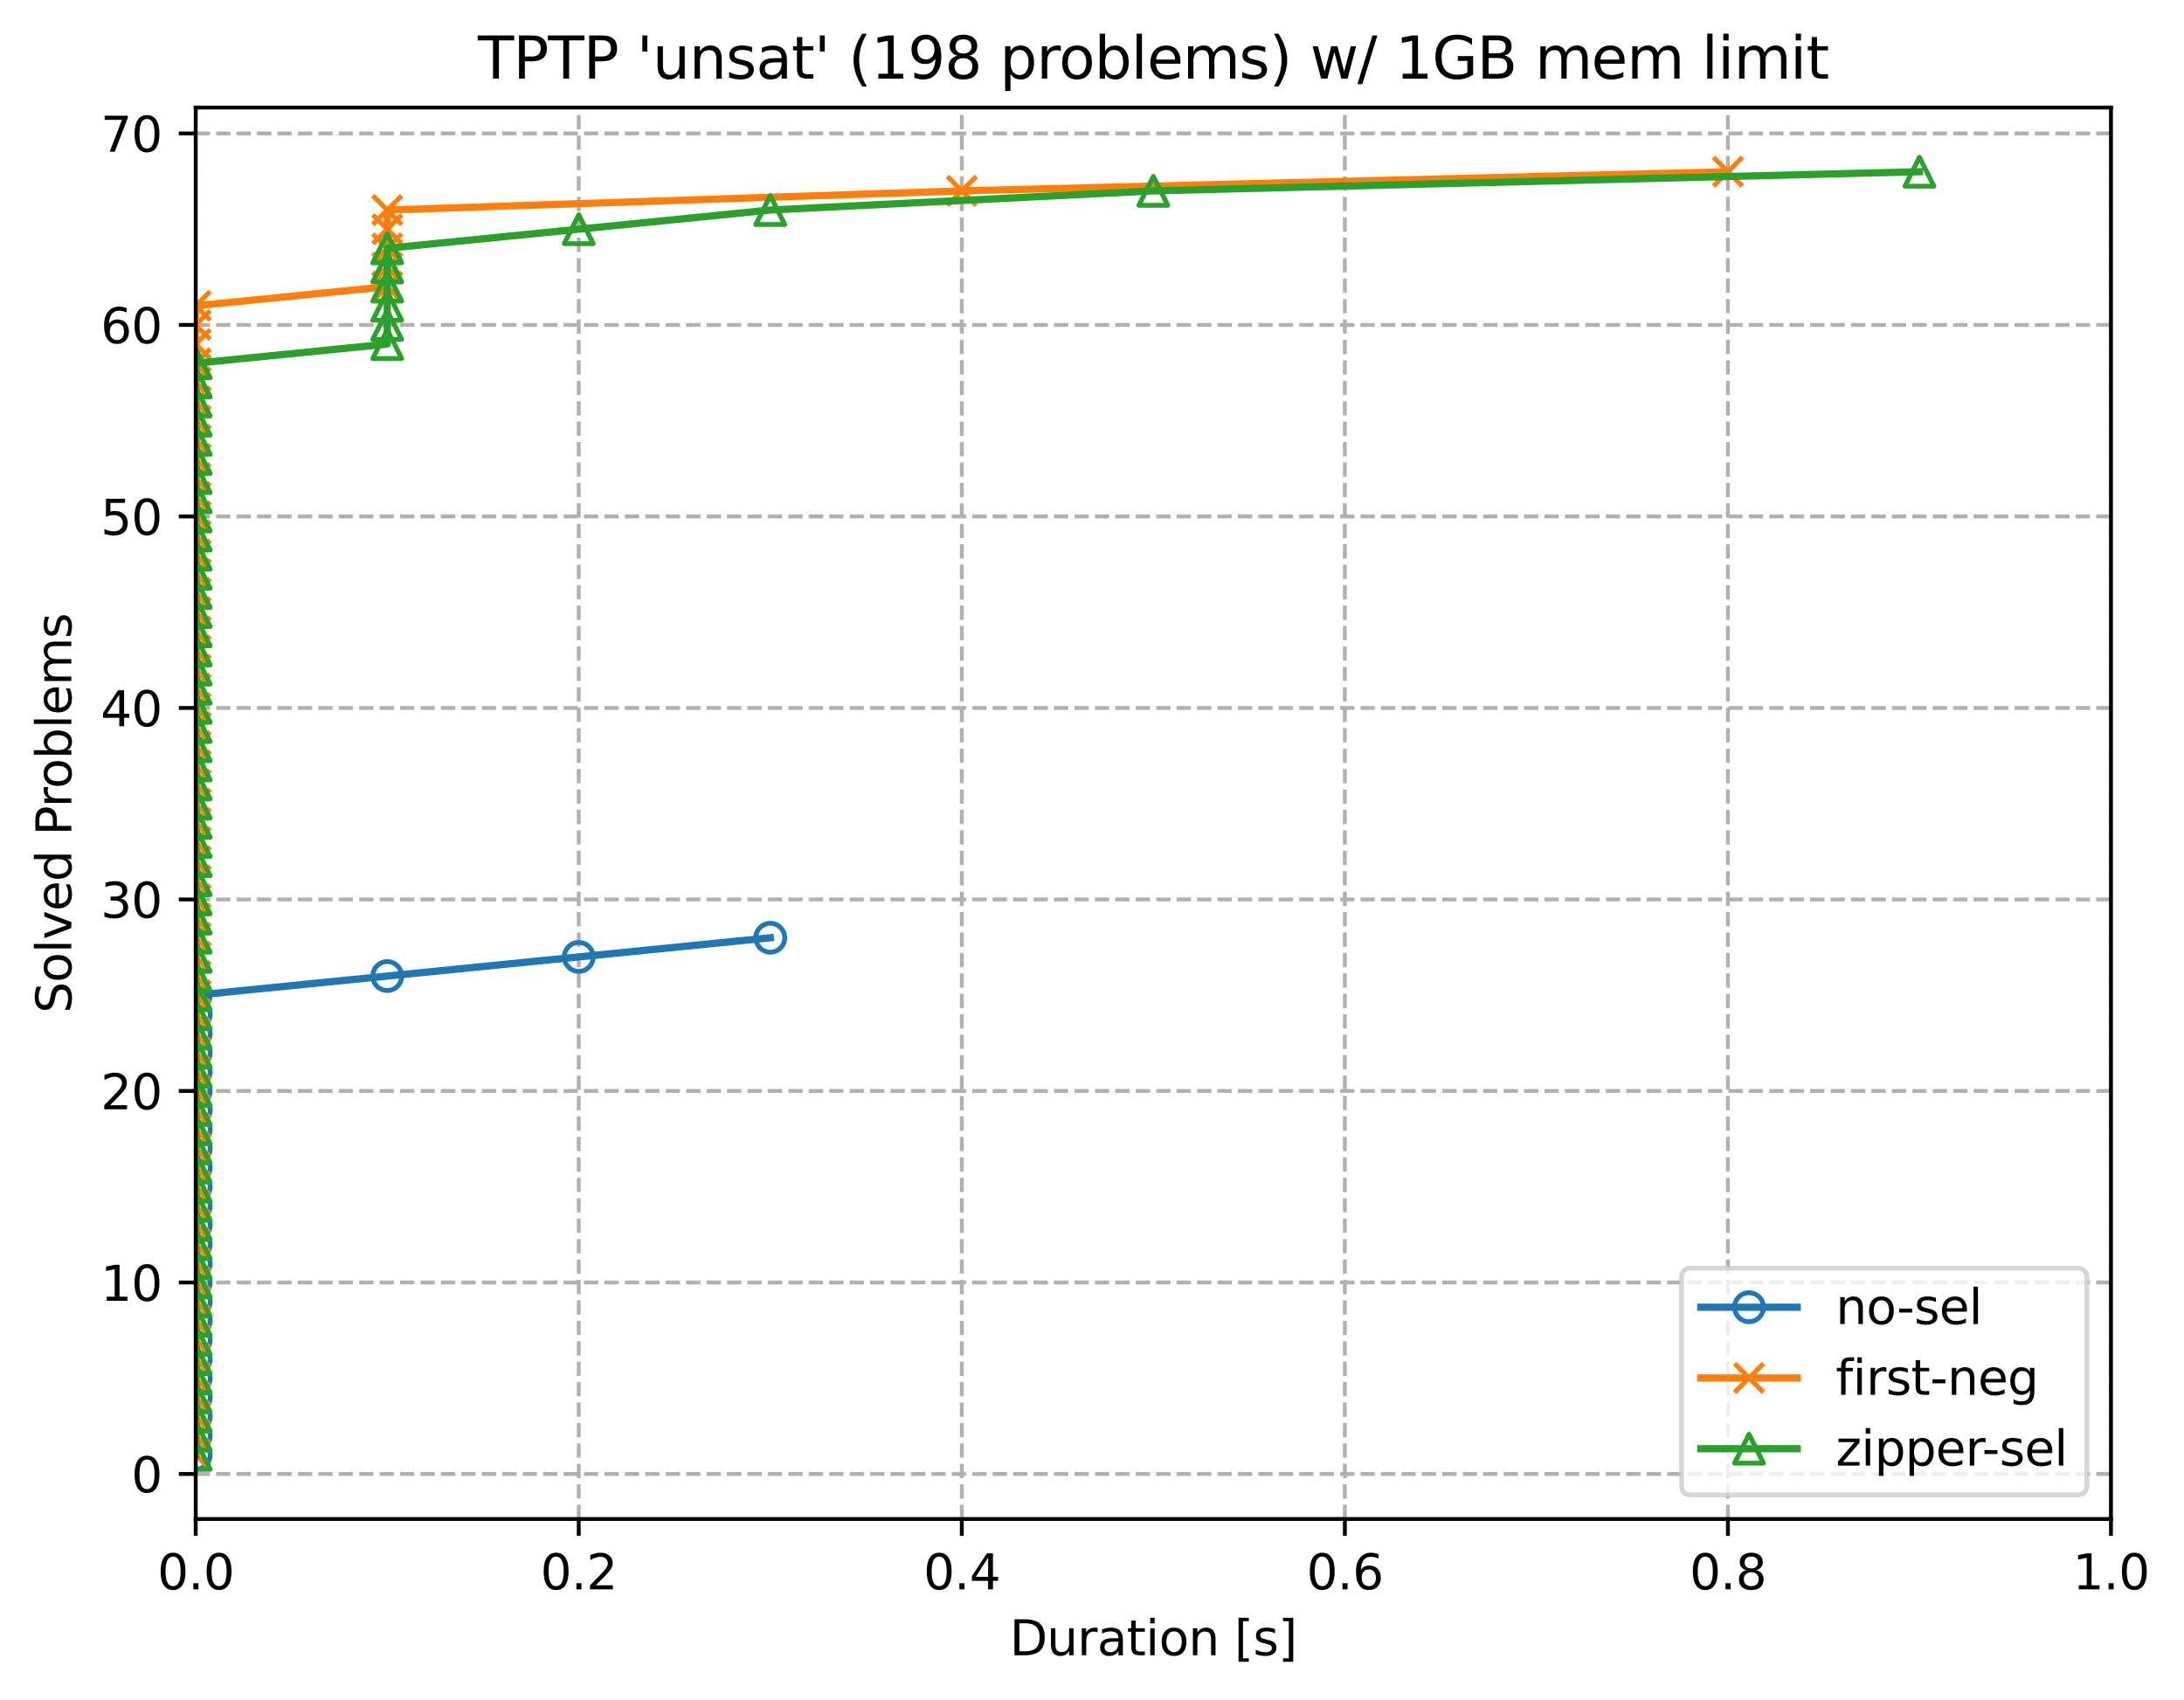 <?xml version="1.0" encoding="utf-8" standalone="no"?>
<!DOCTYPE svg PUBLIC "-//W3C//DTD SVG 1.1//EN"
  "http://www.w3.org/Graphics/SVG/1.1/DTD/svg11.dtd">
<svg xmlns:xlink="http://www.w3.org/1999/xlink" width="453.13pt" height="352.714pt" viewBox="0 0 453.13 352.714" xmlns="http://www.w3.org/2000/svg" version="1.1">
 <defs>
  <style type="text/css">*{stroke-linejoin: round; stroke-linecap: butt}</style>
 </defs>
 <g id="figure_1">
  <g id="patch_1">
   <path d="M 0 352.714 
L 453.13 352.714 
L 453.13 0 
L 0 0 
z
" style="fill: #ffffff"/>
  </g>
  <g id="axes_1">
   <g id="patch_2">
    <path d="M 40.603 315.158 
L 437.978 315.158 
L 437.978 22.318 
L 40.603 22.318 
z
" style="fill: #ffffff"/>
   </g>
   <g id="matplotlib.axis_1">
    <g id="xtick_1">
     <g id="line2d_1">
      <path d="M 40.603 315.158 
L 40.603 22.318 
" clip-path="url(#pfa4fee82c7)" style="fill: none; stroke-dasharray: 2.96,1.28; stroke-dashoffset: 0; stroke: #b0b0b0; stroke-width: 0.8"/>
     </g>
     <g id="line2d_2">
      <defs>
       <path id="m0ca3ec2617" d="M 0 0 
L 0 3.5 
" style="stroke: #000000; stroke-width: 0.8"/>
      </defs>
      <g>
       <use xlink:href="#m0ca3ec2617" x="40.603" y="315.158" style="stroke: #000000; stroke-width: 0.8"/>
      </g>
     </g>
     <g id="text_1">
      <!-- 0.0 -->
      <g transform="translate(32.652 329.757) scale(0.1 -0.1)">
       <defs>
        <path id="DejaVuSans-30" d="M 2034 4250 
Q 1547 4250 1301 3770 
Q 1056 3291 1056 2328 
Q 1056 1369 1301 889 
Q 1547 409 2034 409 
Q 2525 409 2770 889 
Q 3016 1369 3016 2328 
Q 3016 3291 2770 3770 
Q 2525 4250 2034 4250 
z
M 2034 4750 
Q 2819 4750 3233 4129 
Q 3647 3509 3647 2328 
Q 3647 1150 3233 529 
Q 2819 -91 2034 -91 
Q 1250 -91 836 529 
Q 422 1150 422 2328 
Q 422 3509 836 4129 
Q 1250 4750 2034 4750 
z
" transform="scale(0.016)"/>
        <path id="DejaVuSans-2e" d="M 684 794 
L 1344 794 
L 1344 0 
L 684 0 
L 684 794 
z
" transform="scale(0.016)"/>
       </defs>
       <use xlink:href="#DejaVuSans-30"/>
       <use xlink:href="#DejaVuSans-2e" transform="translate(63.623 0)"/>
       <use xlink:href="#DejaVuSans-30" transform="translate(95.41 0)"/>
      </g>
     </g>
    </g>
    <g id="xtick_2">
     <g id="line2d_3">
      <path d="M 120.078 315.158 
L 120.078 22.318 
" clip-path="url(#pfa4fee82c7)" style="fill: none; stroke-dasharray: 2.96,1.28; stroke-dashoffset: 0; stroke: #b0b0b0; stroke-width: 0.8"/>
     </g>
     <g id="line2d_4">
      <g>
       <use xlink:href="#m0ca3ec2617" x="120.078" y="315.158" style="stroke: #000000; stroke-width: 0.8"/>
      </g>
     </g>
     <g id="text_2">
      <!-- 0.2 -->
      <g transform="translate(112.127 329.757) scale(0.1 -0.1)">
       <defs>
        <path id="DejaVuSans-32" d="M 1228 531 
L 3431 531 
L 3431 0 
L 469 0 
L 469 531 
Q 828 903 1448 1529 
Q 2069 2156 2228 2338 
Q 2531 2678 2651 2914 
Q 2772 3150 2772 3378 
Q 2772 3750 2511 3984 
Q 2250 4219 1831 4219 
Q 1534 4219 1204 4116 
Q 875 4013 500 3803 
L 500 4441 
Q 881 4594 1212 4672 
Q 1544 4750 1819 4750 
Q 2544 4750 2975 4387 
Q 3406 4025 3406 3419 
Q 3406 3131 3298 2873 
Q 3191 2616 2906 2266 
Q 2828 2175 2409 1742 
Q 1991 1309 1228 531 
z
" transform="scale(0.016)"/>
       </defs>
       <use xlink:href="#DejaVuSans-30"/>
       <use xlink:href="#DejaVuSans-2e" transform="translate(63.623 0)"/>
       <use xlink:href="#DejaVuSans-32" transform="translate(95.41 0)"/>
      </g>
     </g>
    </g>
    <g id="xtick_3">
     <g id="line2d_5">
      <path d="M 199.553 315.158 
L 199.553 22.318 
" clip-path="url(#pfa4fee82c7)" style="fill: none; stroke-dasharray: 2.96,1.28; stroke-dashoffset: 0; stroke: #b0b0b0; stroke-width: 0.8"/>
     </g>
     <g id="line2d_6">
      <g>
       <use xlink:href="#m0ca3ec2617" x="199.553" y="315.158" style="stroke: #000000; stroke-width: 0.8"/>
      </g>
     </g>
     <g id="text_3">
      <!-- 0.4 -->
      <g transform="translate(191.602 329.757) scale(0.1 -0.1)">
       <defs>
        <path id="DejaVuSans-34" d="M 2419 4116 
L 825 1625 
L 2419 1625 
L 2419 4116 
z
M 2253 4666 
L 3047 4666 
L 3047 1625 
L 3713 1625 
L 3713 1100 
L 3047 1100 
L 3047 0 
L 2419 0 
L 2419 1100 
L 313 1100 
L 313 1709 
L 2253 4666 
z
" transform="scale(0.016)"/>
       </defs>
       <use xlink:href="#DejaVuSans-30"/>
       <use xlink:href="#DejaVuSans-2e" transform="translate(63.623 0)"/>
       <use xlink:href="#DejaVuSans-34" transform="translate(95.41 0)"/>
      </g>
     </g>
    </g>
    <g id="xtick_4">
     <g id="line2d_7">
      <path d="M 279.028 315.158 
L 279.028 22.318 
" clip-path="url(#pfa4fee82c7)" style="fill: none; stroke-dasharray: 2.96,1.28; stroke-dashoffset: 0; stroke: #b0b0b0; stroke-width: 0.8"/>
     </g>
     <g id="line2d_8">
      <g>
       <use xlink:href="#m0ca3ec2617" x="279.028" y="315.158" style="stroke: #000000; stroke-width: 0.8"/>
      </g>
     </g>
     <g id="text_4">
      <!-- 0.6 -->
      <g transform="translate(271.077 329.757) scale(0.1 -0.1)">
       <defs>
        <path id="DejaVuSans-36" d="M 2113 2584 
Q 1688 2584 1439 2293 
Q 1191 2003 1191 1497 
Q 1191 994 1439 701 
Q 1688 409 2113 409 
Q 2538 409 2786 701 
Q 3034 994 3034 1497 
Q 3034 2003 2786 2293 
Q 2538 2584 2113 2584 
z
M 3366 4563 
L 3366 3988 
Q 3128 4100 2886 4159 
Q 2644 4219 2406 4219 
Q 1781 4219 1451 3797 
Q 1122 3375 1075 2522 
Q 1259 2794 1537 2939 
Q 1816 3084 2150 3084 
Q 2853 3084 3261 2657 
Q 3669 2231 3669 1497 
Q 3669 778 3244 343 
Q 2819 -91 2113 -91 
Q 1303 -91 875 529 
Q 447 1150 447 2328 
Q 447 3434 972 4092 
Q 1497 4750 2381 4750 
Q 2619 4750 2861 4703 
Q 3103 4656 3366 4563 
z
" transform="scale(0.016)"/>
       </defs>
       <use xlink:href="#DejaVuSans-30"/>
       <use xlink:href="#DejaVuSans-2e" transform="translate(63.623 0)"/>
       <use xlink:href="#DejaVuSans-36" transform="translate(95.41 0)"/>
      </g>
     </g>
    </g>
    <g id="xtick_5">
     <g id="line2d_9">
      <path d="M 358.503 315.158 
L 358.503 22.318 
" clip-path="url(#pfa4fee82c7)" style="fill: none; stroke-dasharray: 2.96,1.28; stroke-dashoffset: 0; stroke: #b0b0b0; stroke-width: 0.8"/>
     </g>
     <g id="line2d_10">
      <g>
       <use xlink:href="#m0ca3ec2617" x="358.503" y="315.158" style="stroke: #000000; stroke-width: 0.8"/>
      </g>
     </g>
     <g id="text_5">
      <!-- 0.8 -->
      <g transform="translate(350.552 329.757) scale(0.1 -0.1)">
       <defs>
        <path id="DejaVuSans-38" d="M 2034 2216 
Q 1584 2216 1326 1975 
Q 1069 1734 1069 1313 
Q 1069 891 1326 650 
Q 1584 409 2034 409 
Q 2484 409 2743 651 
Q 3003 894 3003 1313 
Q 3003 1734 2745 1975 
Q 2488 2216 2034 2216 
z
M 1403 2484 
Q 997 2584 770 2862 
Q 544 3141 544 3541 
Q 544 4100 942 4425 
Q 1341 4750 2034 4750 
Q 2731 4750 3128 4425 
Q 3525 4100 3525 3541 
Q 3525 3141 3298 2862 
Q 3072 2584 2669 2484 
Q 3125 2378 3379 2068 
Q 3634 1759 3634 1313 
Q 3634 634 3220 271 
Q 2806 -91 2034 -91 
Q 1263 -91 848 271 
Q 434 634 434 1313 
Q 434 1759 690 2068 
Q 947 2378 1403 2484 
z
M 1172 3481 
Q 1172 3119 1398 2916 
Q 1625 2713 2034 2713 
Q 2441 2713 2670 2916 
Q 2900 3119 2900 3481 
Q 2900 3844 2670 4047 
Q 2441 4250 2034 4250 
Q 1625 4250 1398 4047 
Q 1172 3844 1172 3481 
z
" transform="scale(0.016)"/>
       </defs>
       <use xlink:href="#DejaVuSans-30"/>
       <use xlink:href="#DejaVuSans-2e" transform="translate(63.623 0)"/>
       <use xlink:href="#DejaVuSans-38" transform="translate(95.41 0)"/>
      </g>
     </g>
    </g>
    <g id="xtick_6">
     <g id="line2d_11">
      <path d="M 437.978 315.158 
L 437.978 22.318 
" clip-path="url(#pfa4fee82c7)" style="fill: none; stroke-dasharray: 2.96,1.28; stroke-dashoffset: 0; stroke: #b0b0b0; stroke-width: 0.8"/>
     </g>
     <g id="line2d_12">
      <g>
       <use xlink:href="#m0ca3ec2617" x="437.978" y="315.158" style="stroke: #000000; stroke-width: 0.8"/>
      </g>
     </g>
     <g id="text_6">
      <!-- 1.0 -->
      <g transform="translate(430.027 329.757) scale(0.1 -0.1)">
       <defs>
        <path id="DejaVuSans-31" d="M 794 531 
L 1825 531 
L 1825 4091 
L 703 3866 
L 703 4441 
L 1819 4666 
L 2450 4666 
L 2450 531 
L 3481 531 
L 3481 0 
L 794 0 
L 794 531 
z
" transform="scale(0.016)"/>
       </defs>
       <use xlink:href="#DejaVuSans-31"/>
       <use xlink:href="#DejaVuSans-2e" transform="translate(63.623 0)"/>
       <use xlink:href="#DejaVuSans-30" transform="translate(95.41 0)"/>
      </g>
     </g>
    </g>
    <g id="text_7">
     <!-- Duration [s] -->
     <g transform="translate(209.48 343.435) scale(0.1 -0.1)">
      <defs>
       <path id="DejaVuSans-44" d="M 1259 4147 
L 1259 519 
L 2022 519 
Q 2988 519 3436 956 
Q 3884 1394 3884 2338 
Q 3884 3275 3436 3711 
Q 2988 4147 2022 4147 
L 1259 4147 
z
M 628 4666 
L 1925 4666 
Q 3281 4666 3915 4102 
Q 4550 3538 4550 2338 
Q 4550 1131 3912 565 
Q 3275 0 1925 0 
L 628 0 
L 628 4666 
z
" transform="scale(0.016)"/>
       <path id="DejaVuSans-75" d="M 544 1381 
L 544 3500 
L 1119 3500 
L 1119 1403 
Q 1119 906 1312 657 
Q 1506 409 1894 409 
Q 2359 409 2629 706 
Q 2900 1003 2900 1516 
L 2900 3500 
L 3475 3500 
L 3475 0 
L 2900 0 
L 2900 538 
Q 2691 219 2414 64 
Q 2138 -91 1772 -91 
Q 1169 -91 856 284 
Q 544 659 544 1381 
z
M 1991 3584 
L 1991 3584 
z
" transform="scale(0.016)"/>
       <path id="DejaVuSans-72" d="M 2631 2963 
Q 2534 3019 2420 3045 
Q 2306 3072 2169 3072 
Q 1681 3072 1420 2755 
Q 1159 2438 1159 1844 
L 1159 0 
L 581 0 
L 581 3500 
L 1159 3500 
L 1159 2956 
Q 1341 3275 1631 3429 
Q 1922 3584 2338 3584 
Q 2397 3584 2469 3576 
Q 2541 3569 2628 3553 
L 2631 2963 
z
" transform="scale(0.016)"/>
       <path id="DejaVuSans-61" d="M 2194 1759 
Q 1497 1759 1228 1600 
Q 959 1441 959 1056 
Q 959 750 1161 570 
Q 1363 391 1709 391 
Q 2188 391 2477 730 
Q 2766 1069 2766 1631 
L 2766 1759 
L 2194 1759 
z
M 3341 1997 
L 3341 0 
L 2766 0 
L 2766 531 
Q 2569 213 2275 61 
Q 1981 -91 1556 -91 
Q 1019 -91 701 211 
Q 384 513 384 1019 
Q 384 1609 779 1909 
Q 1175 2209 1959 2209 
L 2766 2209 
L 2766 2266 
Q 2766 2663 2505 2880 
Q 2244 3097 1772 3097 
Q 1472 3097 1187 3025 
Q 903 2953 641 2809 
L 641 3341 
Q 956 3463 1253 3523 
Q 1550 3584 1831 3584 
Q 2591 3584 2966 3190 
Q 3341 2797 3341 1997 
z
" transform="scale(0.016)"/>
       <path id="DejaVuSans-74" d="M 1172 4494 
L 1172 3500 
L 2356 3500 
L 2356 3053 
L 1172 3053 
L 1172 1153 
Q 1172 725 1289 603 
Q 1406 481 1766 481 
L 2356 481 
L 2356 0 
L 1766 0 
Q 1100 0 847 248 
Q 594 497 594 1153 
L 594 3053 
L 172 3053 
L 172 3500 
L 594 3500 
L 594 4494 
L 1172 4494 
z
" transform="scale(0.016)"/>
       <path id="DejaVuSans-69" d="M 603 3500 
L 1178 3500 
L 1178 0 
L 603 0 
L 603 3500 
z
M 603 4863 
L 1178 4863 
L 1178 4134 
L 603 4134 
L 603 4863 
z
" transform="scale(0.016)"/>
       <path id="DejaVuSans-6f" d="M 1959 3097 
Q 1497 3097 1228 2736 
Q 959 2375 959 1747 
Q 959 1119 1226 758 
Q 1494 397 1959 397 
Q 2419 397 2687 759 
Q 2956 1122 2956 1747 
Q 2956 2369 2687 2733 
Q 2419 3097 1959 3097 
z
M 1959 3584 
Q 2709 3584 3137 3096 
Q 3566 2609 3566 1747 
Q 3566 888 3137 398 
Q 2709 -91 1959 -91 
Q 1206 -91 779 398 
Q 353 888 353 1747 
Q 353 2609 779 3096 
Q 1206 3584 1959 3584 
z
" transform="scale(0.016)"/>
       <path id="DejaVuSans-6e" d="M 3513 2113 
L 3513 0 
L 2938 0 
L 2938 2094 
Q 2938 2591 2744 2837 
Q 2550 3084 2163 3084 
Q 1697 3084 1428 2787 
Q 1159 2491 1159 1978 
L 1159 0 
L 581 0 
L 581 3500 
L 1159 3500 
L 1159 2956 
Q 1366 3272 1645 3428 
Q 1925 3584 2291 3584 
Q 2894 3584 3203 3211 
Q 3513 2838 3513 2113 
z
" transform="scale(0.016)"/>
       <path id="DejaVuSans-20" transform="scale(0.016)"/>
       <path id="DejaVuSans-5b" d="M 550 4863 
L 1875 4863 
L 1875 4416 
L 1125 4416 
L 1125 -397 
L 1875 -397 
L 1875 -844 
L 550 -844 
L 550 4863 
z
" transform="scale(0.016)"/>
       <path id="DejaVuSans-73" d="M 2834 3397 
L 2834 2853 
Q 2591 2978 2328 3040 
Q 2066 3103 1784 3103 
Q 1356 3103 1142 2972 
Q 928 2841 928 2578 
Q 928 2378 1081 2264 
Q 1234 2150 1697 2047 
L 1894 2003 
Q 2506 1872 2764 1633 
Q 3022 1394 3022 966 
Q 3022 478 2636 193 
Q 2250 -91 1575 -91 
Q 1294 -91 989 -36 
Q 684 19 347 128 
L 347 722 
Q 666 556 975 473 
Q 1284 391 1588 391 
Q 1994 391 2212 530 
Q 2431 669 2431 922 
Q 2431 1156 2273 1281 
Q 2116 1406 1581 1522 
L 1381 1569 
Q 847 1681 609 1914 
Q 372 2147 372 2553 
Q 372 3047 722 3315 
Q 1072 3584 1716 3584 
Q 2034 3584 2315 3537 
Q 2597 3491 2834 3397 
z
" transform="scale(0.016)"/>
       <path id="DejaVuSans-5d" d="M 1947 4863 
L 1947 -844 
L 622 -844 
L 622 -397 
L 1369 -397 
L 1369 4416 
L 622 4416 
L 622 4863 
L 1947 4863 
z
" transform="scale(0.016)"/>
      </defs>
      <use xlink:href="#DejaVuSans-44"/>
      <use xlink:href="#DejaVuSans-75" transform="translate(77.002 0)"/>
      <use xlink:href="#DejaVuSans-72" transform="translate(140.381 0)"/>
      <use xlink:href="#DejaVuSans-61" transform="translate(181.494 0)"/>
      <use xlink:href="#DejaVuSans-74" transform="translate(242.773 0)"/>
      <use xlink:href="#DejaVuSans-69" transform="translate(281.982 0)"/>
      <use xlink:href="#DejaVuSans-6f" transform="translate(309.766 0)"/>
      <use xlink:href="#DejaVuSans-6e" transform="translate(370.947 0)"/>
      <use xlink:href="#DejaVuSans-20" transform="translate(434.326 0)"/>
      <use xlink:href="#DejaVuSans-5b" transform="translate(466.113 0)"/>
      <use xlink:href="#DejaVuSans-73" transform="translate(505.127 0)"/>
      <use xlink:href="#DejaVuSans-5d" transform="translate(557.227 0)"/>
     </g>
    </g>
   </g>
   <g id="matplotlib.axis_2">
    <g id="ytick_1">
     <g id="line2d_13">
      <path d="M 40.603 305.821 
L 437.978 305.821 
" clip-path="url(#pfa4fee82c7)" style="fill: none; stroke-dasharray: 2.96,1.28; stroke-dashoffset: 0; stroke: #b0b0b0; stroke-width: 0.8"/>
     </g>
     <g id="line2d_14">
      <defs>
       <path id="mbf08333199" d="M 0 0 
L -3.5 0 
" style="stroke: #000000; stroke-width: 0.8"/>
      </defs>
      <g>
       <use xlink:href="#mbf08333199" x="40.603" y="305.821" style="stroke: #000000; stroke-width: 0.8"/>
      </g>
     </g>
     <g id="text_8">
      <!-- 0 -->
      <g transform="translate(27.241 309.62) scale(0.1 -0.1)">
       <use xlink:href="#DejaVuSans-30"/>
      </g>
     </g>
    </g>
    <g id="ytick_2">
     <g id="line2d_15">
      <path d="M 40.603 266.087 
L 437.978 266.087 
" clip-path="url(#pfa4fee82c7)" style="fill: none; stroke-dasharray: 2.96,1.28; stroke-dashoffset: 0; stroke: #b0b0b0; stroke-width: 0.8"/>
     </g>
     <g id="line2d_16">
      <g>
       <use xlink:href="#mbf08333199" x="40.603" y="266.087" style="stroke: #000000; stroke-width: 0.8"/>
      </g>
     </g>
     <g id="text_9">
      <!-- 10 -->
      <g transform="translate(20.878 269.886) scale(0.1 -0.1)">
       <use xlink:href="#DejaVuSans-31"/>
       <use xlink:href="#DejaVuSans-30" transform="translate(63.623 0)"/>
      </g>
     </g>
    </g>
    <g id="ytick_3">
     <g id="line2d_17">
      <path d="M 40.603 226.353 
L 437.978 226.353 
" clip-path="url(#pfa4fee82c7)" style="fill: none; stroke-dasharray: 2.96,1.28; stroke-dashoffset: 0; stroke: #b0b0b0; stroke-width: 0.8"/>
     </g>
     <g id="line2d_18">
      <g>
       <use xlink:href="#mbf08333199" x="40.603" y="226.353" style="stroke: #000000; stroke-width: 0.8"/>
      </g>
     </g>
     <g id="text_10">
      <!-- 20 -->
      <g transform="translate(20.878 230.152) scale(0.1 -0.1)">
       <use xlink:href="#DejaVuSans-32"/>
       <use xlink:href="#DejaVuSans-30" transform="translate(63.623 0)"/>
      </g>
     </g>
    </g>
    <g id="ytick_4">
     <g id="line2d_19">
      <path d="M 40.603 186.618 
L 437.978 186.618 
" clip-path="url(#pfa4fee82c7)" style="fill: none; stroke-dasharray: 2.96,1.28; stroke-dashoffset: 0; stroke: #b0b0b0; stroke-width: 0.8"/>
     </g>
     <g id="line2d_20">
      <g>
       <use xlink:href="#mbf08333199" x="40.603" y="186.618" style="stroke: #000000; stroke-width: 0.8"/>
      </g>
     </g>
     <g id="text_11">
      <!-- 30 -->
      <g transform="translate(20.878 190.418) scale(0.1 -0.1)">
       <defs>
        <path id="DejaVuSans-33" d="M 2597 2516 
Q 3050 2419 3304 2112 
Q 3559 1806 3559 1356 
Q 3559 666 3084 287 
Q 2609 -91 1734 -91 
Q 1441 -91 1130 -33 
Q 819 25 488 141 
L 488 750 
Q 750 597 1062 519 
Q 1375 441 1716 441 
Q 2309 441 2620 675 
Q 2931 909 2931 1356 
Q 2931 1769 2642 2001 
Q 2353 2234 1838 2234 
L 1294 2234 
L 1294 2753 
L 1863 2753 
Q 2328 2753 2575 2939 
Q 2822 3125 2822 3475 
Q 2822 3834 2567 4026 
Q 2313 4219 1838 4219 
Q 1578 4219 1281 4162 
Q 984 4106 628 3988 
L 628 4550 
Q 988 4650 1302 4700 
Q 1616 4750 1894 4750 
Q 2613 4750 3031 4423 
Q 3450 4097 3450 3541 
Q 3450 3153 3228 2886 
Q 3006 2619 2597 2516 
z
" transform="scale(0.016)"/>
       </defs>
       <use xlink:href="#DejaVuSans-33"/>
       <use xlink:href="#DejaVuSans-30" transform="translate(63.623 0)"/>
      </g>
     </g>
    </g>
    <g id="ytick_5">
     <g id="line2d_21">
      <path d="M 40.603 146.884 
L 437.978 146.884 
" clip-path="url(#pfa4fee82c7)" style="fill: none; stroke-dasharray: 2.96,1.28; stroke-dashoffset: 0; stroke: #b0b0b0; stroke-width: 0.8"/>
     </g>
     <g id="line2d_22">
      <g>
       <use xlink:href="#mbf08333199" x="40.603" y="146.884" style="stroke: #000000; stroke-width: 0.8"/>
      </g>
     </g>
     <g id="text_12">
      <!-- 40 -->
      <g transform="translate(20.878 150.684) scale(0.1 -0.1)">
       <use xlink:href="#DejaVuSans-34"/>
       <use xlink:href="#DejaVuSans-30" transform="translate(63.623 0)"/>
      </g>
     </g>
    </g>
    <g id="ytick_6">
     <g id="line2d_23">
      <path d="M 40.603 107.15 
L 437.978 107.15 
" clip-path="url(#pfa4fee82c7)" style="fill: none; stroke-dasharray: 2.96,1.28; stroke-dashoffset: 0; stroke: #b0b0b0; stroke-width: 0.8"/>
     </g>
     <g id="line2d_24">
      <g>
       <use xlink:href="#mbf08333199" x="40.603" y="107.15" style="stroke: #000000; stroke-width: 0.8"/>
      </g>
     </g>
     <g id="text_13">
      <!-- 50 -->
      <g transform="translate(20.878 110.95) scale(0.1 -0.1)">
       <defs>
        <path id="DejaVuSans-35" d="M 691 4666 
L 3169 4666 
L 3169 4134 
L 1269 4134 
L 1269 2991 
Q 1406 3038 1543 3061 
Q 1681 3084 1819 3084 
Q 2600 3084 3056 2656 
Q 3513 2228 3513 1497 
Q 3513 744 3044 326 
Q 2575 -91 1722 -91 
Q 1428 -91 1123 -41 
Q 819 9 494 109 
L 494 744 
Q 775 591 1075 516 
Q 1375 441 1709 441 
Q 2250 441 2565 725 
Q 2881 1009 2881 1497 
Q 2881 1984 2565 2268 
Q 2250 2553 1709 2553 
Q 1456 2553 1204 2497 
Q 953 2441 691 2322 
L 691 4666 
z
" transform="scale(0.016)"/>
       </defs>
       <use xlink:href="#DejaVuSans-35"/>
       <use xlink:href="#DejaVuSans-30" transform="translate(63.623 0)"/>
      </g>
     </g>
    </g>
    <g id="ytick_7">
     <g id="line2d_25">
      <path d="M 40.603 67.416 
L 437.978 67.416 
" clip-path="url(#pfa4fee82c7)" style="fill: none; stroke-dasharray: 2.96,1.28; stroke-dashoffset: 0; stroke: #b0b0b0; stroke-width: 0.8"/>
     </g>
     <g id="line2d_26">
      <g>
       <use xlink:href="#mbf08333199" x="40.603" y="67.416" style="stroke: #000000; stroke-width: 0.8"/>
      </g>
     </g>
     <g id="text_14">
      <!-- 60 -->
      <g transform="translate(20.878 71.215) scale(0.1 -0.1)">
       <use xlink:href="#DejaVuSans-36"/>
       <use xlink:href="#DejaVuSans-30" transform="translate(63.623 0)"/>
      </g>
     </g>
    </g>
    <g id="ytick_8">
     <g id="line2d_27">
      <path d="M 40.603 27.682 
L 437.978 27.682 
" clip-path="url(#pfa4fee82c7)" style="fill: none; stroke-dasharray: 2.96,1.28; stroke-dashoffset: 0; stroke: #b0b0b0; stroke-width: 0.8"/>
     </g>
     <g id="line2d_28">
      <g>
       <use xlink:href="#mbf08333199" x="40.603" y="27.682" style="stroke: #000000; stroke-width: 0.8"/>
      </g>
     </g>
     <g id="text_15">
      <!-- 70 -->
      <g transform="translate(20.878 31.481) scale(0.1 -0.1)">
       <defs>
        <path id="DejaVuSans-37" d="M 525 4666 
L 3525 4666 
L 3525 4397 
L 1831 0 
L 1172 0 
L 2766 4134 
L 525 4134 
L 525 4666 
z
" transform="scale(0.016)"/>
       </defs>
       <use xlink:href="#DejaVuSans-37"/>
       <use xlink:href="#DejaVuSans-30" transform="translate(63.623 0)"/>
      </g>
     </g>
    </g>
    <g id="text_16">
     <!-- Solved Problems -->
     <g transform="translate(14.798 210.205) rotate(-90) scale(0.1 -0.1)">
      <defs>
       <path id="DejaVuSans-53" d="M 3425 4513 
L 3425 3897 
Q 3066 4069 2747 4153 
Q 2428 4238 2131 4238 
Q 1616 4238 1336 4038 
Q 1056 3838 1056 3469 
Q 1056 3159 1242 3001 
Q 1428 2844 1947 2747 
L 2328 2669 
Q 3034 2534 3370 2195 
Q 3706 1856 3706 1288 
Q 3706 609 3251 259 
Q 2797 -91 1919 -91 
Q 1588 -91 1214 -16 
Q 841 59 441 206 
L 441 856 
Q 825 641 1194 531 
Q 1563 422 1919 422 
Q 2459 422 2753 634 
Q 3047 847 3047 1241 
Q 3047 1584 2836 1778 
Q 2625 1972 2144 2069 
L 1759 2144 
Q 1053 2284 737 2584 
Q 422 2884 422 3419 
Q 422 4038 858 4394 
Q 1294 4750 2059 4750 
Q 2388 4750 2728 4690 
Q 3069 4631 3425 4513 
z
" transform="scale(0.016)"/>
       <path id="DejaVuSans-6c" d="M 603 4863 
L 1178 4863 
L 1178 0 
L 603 0 
L 603 4863 
z
" transform="scale(0.016)"/>
       <path id="DejaVuSans-76" d="M 191 3500 
L 800 3500 
L 1894 563 
L 2988 3500 
L 3597 3500 
L 2284 0 
L 1503 0 
L 191 3500 
z
" transform="scale(0.016)"/>
       <path id="DejaVuSans-65" d="M 3597 1894 
L 3597 1613 
L 953 1613 
Q 991 1019 1311 708 
Q 1631 397 2203 397 
Q 2534 397 2845 478 
Q 3156 559 3463 722 
L 3463 178 
Q 3153 47 2828 -22 
Q 2503 -91 2169 -91 
Q 1331 -91 842 396 
Q 353 884 353 1716 
Q 353 2575 817 3079 
Q 1281 3584 2069 3584 
Q 2775 3584 3186 3129 
Q 3597 2675 3597 1894 
z
M 3022 2063 
Q 3016 2534 2758 2815 
Q 2500 3097 2075 3097 
Q 1594 3097 1305 2825 
Q 1016 2553 972 2059 
L 3022 2063 
z
" transform="scale(0.016)"/>
       <path id="DejaVuSans-64" d="M 2906 2969 
L 2906 4863 
L 3481 4863 
L 3481 0 
L 2906 0 
L 2906 525 
Q 2725 213 2448 61 
Q 2172 -91 1784 -91 
Q 1150 -91 751 415 
Q 353 922 353 1747 
Q 353 2572 751 3078 
Q 1150 3584 1784 3584 
Q 2172 3584 2448 3432 
Q 2725 3281 2906 2969 
z
M 947 1747 
Q 947 1113 1208 752 
Q 1469 391 1925 391 
Q 2381 391 2643 752 
Q 2906 1113 2906 1747 
Q 2906 2381 2643 2742 
Q 2381 3103 1925 3103 
Q 1469 3103 1208 2742 
Q 947 2381 947 1747 
z
" transform="scale(0.016)"/>
       <path id="DejaVuSans-50" d="M 1259 4147 
L 1259 2394 
L 2053 2394 
Q 2494 2394 2734 2622 
Q 2975 2850 2975 3272 
Q 2975 3691 2734 3919 
Q 2494 4147 2053 4147 
L 1259 4147 
z
M 628 4666 
L 2053 4666 
Q 2838 4666 3239 4311 
Q 3641 3956 3641 3272 
Q 3641 2581 3239 2228 
Q 2838 1875 2053 1875 
L 1259 1875 
L 1259 0 
L 628 0 
L 628 4666 
z
" transform="scale(0.016)"/>
       <path id="DejaVuSans-62" d="M 3116 1747 
Q 3116 2381 2855 2742 
Q 2594 3103 2138 3103 
Q 1681 3103 1420 2742 
Q 1159 2381 1159 1747 
Q 1159 1113 1420 752 
Q 1681 391 2138 391 
Q 2594 391 2855 752 
Q 3116 1113 3116 1747 
z
M 1159 2969 
Q 1341 3281 1617 3432 
Q 1894 3584 2278 3584 
Q 2916 3584 3314 3078 
Q 3713 2572 3713 1747 
Q 3713 922 3314 415 
Q 2916 -91 2278 -91 
Q 1894 -91 1617 61 
Q 1341 213 1159 525 
L 1159 0 
L 581 0 
L 581 4863 
L 1159 4863 
L 1159 2969 
z
" transform="scale(0.016)"/>
       <path id="DejaVuSans-6d" d="M 3328 2828 
Q 3544 3216 3844 3400 
Q 4144 3584 4550 3584 
Q 5097 3584 5394 3201 
Q 5691 2819 5691 2113 
L 5691 0 
L 5113 0 
L 5113 2094 
Q 5113 2597 4934 2840 
Q 4756 3084 4391 3084 
Q 3944 3084 3684 2787 
Q 3425 2491 3425 1978 
L 3425 0 
L 2847 0 
L 2847 2094 
Q 2847 2600 2669 2842 
Q 2491 3084 2119 3084 
Q 1678 3084 1418 2786 
Q 1159 2488 1159 1978 
L 1159 0 
L 581 0 
L 581 3500 
L 1159 3500 
L 1159 2956 
Q 1356 3278 1631 3431 
Q 1906 3584 2284 3584 
Q 2666 3584 2933 3390 
Q 3200 3197 3328 2828 
z
" transform="scale(0.016)"/>
      </defs>
      <use xlink:href="#DejaVuSans-53"/>
      <use xlink:href="#DejaVuSans-6f" transform="translate(63.477 0)"/>
      <use xlink:href="#DejaVuSans-6c" transform="translate(124.658 0)"/>
      <use xlink:href="#DejaVuSans-76" transform="translate(152.441 0)"/>
      <use xlink:href="#DejaVuSans-65" transform="translate(211.621 0)"/>
      <use xlink:href="#DejaVuSans-64" transform="translate(273.145 0)"/>
      <use xlink:href="#DejaVuSans-20" transform="translate(336.621 0)"/>
      <use xlink:href="#DejaVuSans-50" transform="translate(368.408 0)"/>
      <use xlink:href="#DejaVuSans-72" transform="translate(426.961 0)"/>
      <use xlink:href="#DejaVuSans-6f" transform="translate(465.824 0)"/>
      <use xlink:href="#DejaVuSans-62" transform="translate(527.006 0)"/>
      <use xlink:href="#DejaVuSans-6c" transform="translate(590.482 0)"/>
      <use xlink:href="#DejaVuSans-65" transform="translate(618.266 0)"/>
      <use xlink:href="#DejaVuSans-6d" transform="translate(679.789 0)"/>
      <use xlink:href="#DejaVuSans-73" transform="translate(777.201 0)"/>
     </g>
    </g>
   </g>
   <g id="line2d_29">
    <path d="M 40.603 301.847 
L 40.603 297.874 
L 40.603 293.9 
L 40.603 289.927 
L 40.603 285.954 
L 40.603 281.98 
L 40.603 278.007 
L 40.603 274.033 
L 40.603 270.06 
L 40.603 266.087 
L 40.603 262.113 
L 40.603 258.14 
L 40.603 254.166 
L 40.603 250.193 
L 40.603 246.22 
L 40.603 242.246 
L 40.603 238.273 
L 40.603 234.299 
L 40.603 230.326 
L 40.603 226.353 
L 40.603 222.379 
L 40.603 218.406 
L 40.603 214.432 
L 40.603 210.459 
L 40.603 206.485 
L 80.341 202.512 
L 120.078 198.539 
L 159.816 194.565 
" clip-path="url(#pfa4fee82c7)" style="fill: none; stroke: #1f77b4; stroke-width: 1.5; stroke-linecap: square"/>
    <defs>
     <path id="mb8a61c5b2a" d="M 0 3 
C 0.796 3 1.559 2.684 2.121 2.121 
C 2.684 1.559 3 0.796 3 0 
C 3 -0.796 2.684 -1.559 2.121 -2.121 
C 1.559 -2.684 0.796 -3 0 -3 
C -0.796 -3 -1.559 -2.684 -2.121 -2.121 
C -2.684 -1.559 -3 -0.796 -3 0 
C -3 0.796 -2.684 1.559 -2.121 2.121 
C -1.559 2.684 -0.796 3 0 3 
z
" style="stroke: #1f77b4"/>
    </defs>
    <g clip-path="url(#pfa4fee82c7)">
     <use xlink:href="#mb8a61c5b2a" x="40.603" y="301.847" style="fill-opacity: 0; stroke: #1f77b4"/>
     <use xlink:href="#mb8a61c5b2a" x="40.603" y="297.874" style="fill-opacity: 0; stroke: #1f77b4"/>
     <use xlink:href="#mb8a61c5b2a" x="40.603" y="293.9" style="fill-opacity: 0; stroke: #1f77b4"/>
     <use xlink:href="#mb8a61c5b2a" x="40.603" y="289.927" style="fill-opacity: 0; stroke: #1f77b4"/>
     <use xlink:href="#mb8a61c5b2a" x="40.603" y="285.954" style="fill-opacity: 0; stroke: #1f77b4"/>
     <use xlink:href="#mb8a61c5b2a" x="40.603" y="281.98" style="fill-opacity: 0; stroke: #1f77b4"/>
     <use xlink:href="#mb8a61c5b2a" x="40.603" y="278.007" style="fill-opacity: 0; stroke: #1f77b4"/>
     <use xlink:href="#mb8a61c5b2a" x="40.603" y="274.033" style="fill-opacity: 0; stroke: #1f77b4"/>
     <use xlink:href="#mb8a61c5b2a" x="40.603" y="270.06" style="fill-opacity: 0; stroke: #1f77b4"/>
     <use xlink:href="#mb8a61c5b2a" x="40.603" y="266.087" style="fill-opacity: 0; stroke: #1f77b4"/>
     <use xlink:href="#mb8a61c5b2a" x="40.603" y="262.113" style="fill-opacity: 0; stroke: #1f77b4"/>
     <use xlink:href="#mb8a61c5b2a" x="40.603" y="258.14" style="fill-opacity: 0; stroke: #1f77b4"/>
     <use xlink:href="#mb8a61c5b2a" x="40.603" y="254.166" style="fill-opacity: 0; stroke: #1f77b4"/>
     <use xlink:href="#mb8a61c5b2a" x="40.603" y="250.193" style="fill-opacity: 0; stroke: #1f77b4"/>
     <use xlink:href="#mb8a61c5b2a" x="40.603" y="246.22" style="fill-opacity: 0; stroke: #1f77b4"/>
     <use xlink:href="#mb8a61c5b2a" x="40.603" y="242.246" style="fill-opacity: 0; stroke: #1f77b4"/>
     <use xlink:href="#mb8a61c5b2a" x="40.603" y="238.273" style="fill-opacity: 0; stroke: #1f77b4"/>
     <use xlink:href="#mb8a61c5b2a" x="40.603" y="234.299" style="fill-opacity: 0; stroke: #1f77b4"/>
     <use xlink:href="#mb8a61c5b2a" x="40.603" y="230.326" style="fill-opacity: 0; stroke: #1f77b4"/>
     <use xlink:href="#mb8a61c5b2a" x="40.603" y="226.353" style="fill-opacity: 0; stroke: #1f77b4"/>
     <use xlink:href="#mb8a61c5b2a" x="40.603" y="222.379" style="fill-opacity: 0; stroke: #1f77b4"/>
     <use xlink:href="#mb8a61c5b2a" x="40.603" y="218.406" style="fill-opacity: 0; stroke: #1f77b4"/>
     <use xlink:href="#mb8a61c5b2a" x="40.603" y="214.432" style="fill-opacity: 0; stroke: #1f77b4"/>
     <use xlink:href="#mb8a61c5b2a" x="40.603" y="210.459" style="fill-opacity: 0; stroke: #1f77b4"/>
     <use xlink:href="#mb8a61c5b2a" x="40.603" y="206.485" style="fill-opacity: 0; stroke: #1f77b4"/>
     <use xlink:href="#mb8a61c5b2a" x="80.341" y="202.512" style="fill-opacity: 0; stroke: #1f77b4"/>
     <use xlink:href="#mb8a61c5b2a" x="120.078" y="198.539" style="fill-opacity: 0; stroke: #1f77b4"/>
     <use xlink:href="#mb8a61c5b2a" x="159.816" y="194.565" style="fill-opacity: 0; stroke: #1f77b4"/>
    </g>
   </g>
   <g id="line2d_30">
    <path d="M 40.603 301.847 
L 40.603 297.874 
L 40.603 293.9 
L 40.603 289.927 
L 40.603 285.954 
L 40.603 281.98 
L 40.603 278.007 
L 40.603 274.033 
L 40.603 270.06 
L 40.603 266.087 
L 40.603 262.113 
L 40.603 258.14 
L 40.603 254.166 
L 40.603 250.193 
L 40.603 246.22 
L 40.603 242.246 
L 40.603 238.273 
L 40.603 234.299 
L 40.603 230.326 
L 40.603 226.353 
L 40.603 222.379 
L 40.603 218.406 
L 40.603 214.432 
L 40.603 210.459 
L 40.603 206.485 
L 40.603 202.512 
L 40.603 198.539 
L 40.603 194.565 
L 40.603 190.592 
L 40.603 186.618 
L 40.603 182.645 
L 40.603 178.672 
L 40.603 174.698 
L 40.603 170.725 
L 40.603 166.751 
L 40.603 162.778 
L 40.603 158.805 
L 40.603 154.831 
L 40.603 150.858 
L 40.603 146.884 
L 40.603 142.911 
L 40.603 138.938 
L 40.603 134.964 
L 40.603 130.991 
L 40.603 127.017 
L 40.603 123.044 
L 40.603 119.071 
L 40.603 115.097 
L 40.603 111.124 
L 40.603 107.15 
L 40.603 103.177 
L 40.603 99.204 
L 40.603 95.23 
L 40.603 91.257 
L 40.603 87.283 
L 40.603 83.31 
L 40.603 79.336 
L 40.603 75.363 
L 40.603 71.39 
L 40.603 67.416 
L 40.603 63.443 
L 80.341 59.469 
L 80.341 55.496 
L 80.341 51.523 
L 80.341 47.549 
L 80.341 43.576 
L 199.553 39.602 
L 358.503 35.629 
" clip-path="url(#pfa4fee82c7)" style="fill: none; stroke: #ff7f0e; stroke-width: 1.5; stroke-linecap: square"/>
    <defs>
     <path id="m51e4516731" d="M -3 3 
L 3 -3 
M -3 -3 
L 3 3 
" style="stroke: #ff7f0e"/>
    </defs>
    <g clip-path="url(#pfa4fee82c7)">
     <use xlink:href="#m51e4516731" x="40.603" y="301.847" style="fill-opacity: 0; stroke: #ff7f0e"/>
     <use xlink:href="#m51e4516731" x="40.603" y="297.874" style="fill-opacity: 0; stroke: #ff7f0e"/>
     <use xlink:href="#m51e4516731" x="40.603" y="293.9" style="fill-opacity: 0; stroke: #ff7f0e"/>
     <use xlink:href="#m51e4516731" x="40.603" y="289.927" style="fill-opacity: 0; stroke: #ff7f0e"/>
     <use xlink:href="#m51e4516731" x="40.603" y="285.954" style="fill-opacity: 0; stroke: #ff7f0e"/>
     <use xlink:href="#m51e4516731" x="40.603" y="281.98" style="fill-opacity: 0; stroke: #ff7f0e"/>
     <use xlink:href="#m51e4516731" x="40.603" y="278.007" style="fill-opacity: 0; stroke: #ff7f0e"/>
     <use xlink:href="#m51e4516731" x="40.603" y="274.033" style="fill-opacity: 0; stroke: #ff7f0e"/>
     <use xlink:href="#m51e4516731" x="40.603" y="270.06" style="fill-opacity: 0; stroke: #ff7f0e"/>
     <use xlink:href="#m51e4516731" x="40.603" y="266.087" style="fill-opacity: 0; stroke: #ff7f0e"/>
     <use xlink:href="#m51e4516731" x="40.603" y="262.113" style="fill-opacity: 0; stroke: #ff7f0e"/>
     <use xlink:href="#m51e4516731" x="40.603" y="258.14" style="fill-opacity: 0; stroke: #ff7f0e"/>
     <use xlink:href="#m51e4516731" x="40.603" y="254.166" style="fill-opacity: 0; stroke: #ff7f0e"/>
     <use xlink:href="#m51e4516731" x="40.603" y="250.193" style="fill-opacity: 0; stroke: #ff7f0e"/>
     <use xlink:href="#m51e4516731" x="40.603" y="246.22" style="fill-opacity: 0; stroke: #ff7f0e"/>
     <use xlink:href="#m51e4516731" x="40.603" y="242.246" style="fill-opacity: 0; stroke: #ff7f0e"/>
     <use xlink:href="#m51e4516731" x="40.603" y="238.273" style="fill-opacity: 0; stroke: #ff7f0e"/>
     <use xlink:href="#m51e4516731" x="40.603" y="234.299" style="fill-opacity: 0; stroke: #ff7f0e"/>
     <use xlink:href="#m51e4516731" x="40.603" y="230.326" style="fill-opacity: 0; stroke: #ff7f0e"/>
     <use xlink:href="#m51e4516731" x="40.603" y="226.353" style="fill-opacity: 0; stroke: #ff7f0e"/>
     <use xlink:href="#m51e4516731" x="40.603" y="222.379" style="fill-opacity: 0; stroke: #ff7f0e"/>
     <use xlink:href="#m51e4516731" x="40.603" y="218.406" style="fill-opacity: 0; stroke: #ff7f0e"/>
     <use xlink:href="#m51e4516731" x="40.603" y="214.432" style="fill-opacity: 0; stroke: #ff7f0e"/>
     <use xlink:href="#m51e4516731" x="40.603" y="210.459" style="fill-opacity: 0; stroke: #ff7f0e"/>
     <use xlink:href="#m51e4516731" x="40.603" y="206.485" style="fill-opacity: 0; stroke: #ff7f0e"/>
     <use xlink:href="#m51e4516731" x="40.603" y="202.512" style="fill-opacity: 0; stroke: #ff7f0e"/>
     <use xlink:href="#m51e4516731" x="40.603" y="198.539" style="fill-opacity: 0; stroke: #ff7f0e"/>
     <use xlink:href="#m51e4516731" x="40.603" y="194.565" style="fill-opacity: 0; stroke: #ff7f0e"/>
     <use xlink:href="#m51e4516731" x="40.603" y="190.592" style="fill-opacity: 0; stroke: #ff7f0e"/>
     <use xlink:href="#m51e4516731" x="40.603" y="186.618" style="fill-opacity: 0; stroke: #ff7f0e"/>
     <use xlink:href="#m51e4516731" x="40.603" y="182.645" style="fill-opacity: 0; stroke: #ff7f0e"/>
     <use xlink:href="#m51e4516731" x="40.603" y="178.672" style="fill-opacity: 0; stroke: #ff7f0e"/>
     <use xlink:href="#m51e4516731" x="40.603" y="174.698" style="fill-opacity: 0; stroke: #ff7f0e"/>
     <use xlink:href="#m51e4516731" x="40.603" y="170.725" style="fill-opacity: 0; stroke: #ff7f0e"/>
     <use xlink:href="#m51e4516731" x="40.603" y="166.751" style="fill-opacity: 0; stroke: #ff7f0e"/>
     <use xlink:href="#m51e4516731" x="40.603" y="162.778" style="fill-opacity: 0; stroke: #ff7f0e"/>
     <use xlink:href="#m51e4516731" x="40.603" y="158.805" style="fill-opacity: 0; stroke: #ff7f0e"/>
     <use xlink:href="#m51e4516731" x="40.603" y="154.831" style="fill-opacity: 0; stroke: #ff7f0e"/>
     <use xlink:href="#m51e4516731" x="40.603" y="150.858" style="fill-opacity: 0; stroke: #ff7f0e"/>
     <use xlink:href="#m51e4516731" x="40.603" y="146.884" style="fill-opacity: 0; stroke: #ff7f0e"/>
     <use xlink:href="#m51e4516731" x="40.603" y="142.911" style="fill-opacity: 0; stroke: #ff7f0e"/>
     <use xlink:href="#m51e4516731" x="40.603" y="138.938" style="fill-opacity: 0; stroke: #ff7f0e"/>
     <use xlink:href="#m51e4516731" x="40.603" y="134.964" style="fill-opacity: 0; stroke: #ff7f0e"/>
     <use xlink:href="#m51e4516731" x="40.603" y="130.991" style="fill-opacity: 0; stroke: #ff7f0e"/>
     <use xlink:href="#m51e4516731" x="40.603" y="127.017" style="fill-opacity: 0; stroke: #ff7f0e"/>
     <use xlink:href="#m51e4516731" x="40.603" y="123.044" style="fill-opacity: 0; stroke: #ff7f0e"/>
     <use xlink:href="#m51e4516731" x="40.603" y="119.071" style="fill-opacity: 0; stroke: #ff7f0e"/>
     <use xlink:href="#m51e4516731" x="40.603" y="115.097" style="fill-opacity: 0; stroke: #ff7f0e"/>
     <use xlink:href="#m51e4516731" x="40.603" y="111.124" style="fill-opacity: 0; stroke: #ff7f0e"/>
     <use xlink:href="#m51e4516731" x="40.603" y="107.15" style="fill-opacity: 0; stroke: #ff7f0e"/>
     <use xlink:href="#m51e4516731" x="40.603" y="103.177" style="fill-opacity: 0; stroke: #ff7f0e"/>
     <use xlink:href="#m51e4516731" x="40.603" y="99.204" style="fill-opacity: 0; stroke: #ff7f0e"/>
     <use xlink:href="#m51e4516731" x="40.603" y="95.23" style="fill-opacity: 0; stroke: #ff7f0e"/>
     <use xlink:href="#m51e4516731" x="40.603" y="91.257" style="fill-opacity: 0; stroke: #ff7f0e"/>
     <use xlink:href="#m51e4516731" x="40.603" y="87.283" style="fill-opacity: 0; stroke: #ff7f0e"/>
     <use xlink:href="#m51e4516731" x="40.603" y="83.31" style="fill-opacity: 0; stroke: #ff7f0e"/>
     <use xlink:href="#m51e4516731" x="40.603" y="79.336" style="fill-opacity: 0; stroke: #ff7f0e"/>
     <use xlink:href="#m51e4516731" x="40.603" y="75.363" style="fill-opacity: 0; stroke: #ff7f0e"/>
     <use xlink:href="#m51e4516731" x="40.603" y="71.39" style="fill-opacity: 0; stroke: #ff7f0e"/>
     <use xlink:href="#m51e4516731" x="40.603" y="67.416" style="fill-opacity: 0; stroke: #ff7f0e"/>
     <use xlink:href="#m51e4516731" x="40.603" y="63.443" style="fill-opacity: 0; stroke: #ff7f0e"/>
     <use xlink:href="#m51e4516731" x="80.341" y="59.469" style="fill-opacity: 0; stroke: #ff7f0e"/>
     <use xlink:href="#m51e4516731" x="80.341" y="55.496" style="fill-opacity: 0; stroke: #ff7f0e"/>
     <use xlink:href="#m51e4516731" x="80.341" y="51.523" style="fill-opacity: 0; stroke: #ff7f0e"/>
     <use xlink:href="#m51e4516731" x="80.341" y="47.549" style="fill-opacity: 0; stroke: #ff7f0e"/>
     <use xlink:href="#m51e4516731" x="80.341" y="43.576" style="fill-opacity: 0; stroke: #ff7f0e"/>
     <use xlink:href="#m51e4516731" x="199.553" y="39.602" style="fill-opacity: 0; stroke: #ff7f0e"/>
     <use xlink:href="#m51e4516731" x="358.503" y="35.629" style="fill-opacity: 0; stroke: #ff7f0e"/>
    </g>
   </g>
   <g id="line2d_31">
    <path d="M 40.603 301.847 
L 40.603 297.874 
L 40.603 293.9 
L 40.603 289.927 
L 40.603 285.954 
L 40.603 281.98 
L 40.603 278.007 
L 40.603 274.033 
L 40.603 270.06 
L 40.603 266.087 
L 40.603 262.113 
L 40.603 258.14 
L 40.603 254.166 
L 40.603 250.193 
L 40.603 246.22 
L 40.603 242.246 
L 40.603 238.273 
L 40.603 234.299 
L 40.603 230.326 
L 40.603 226.353 
L 40.603 222.379 
L 40.603 218.406 
L 40.603 214.432 
L 40.603 210.459 
L 40.603 206.485 
L 40.603 202.512 
L 40.603 198.539 
L 40.603 194.565 
L 40.603 190.592 
L 40.603 186.618 
L 40.603 182.645 
L 40.603 178.672 
L 40.603 174.698 
L 40.603 170.725 
L 40.603 166.751 
L 40.603 162.778 
L 40.603 158.805 
L 40.603 154.831 
L 40.603 150.858 
L 40.603 146.884 
L 40.603 142.911 
L 40.603 138.938 
L 40.603 134.964 
L 40.603 130.991 
L 40.603 127.017 
L 40.603 123.044 
L 40.603 119.071 
L 40.603 115.097 
L 40.603 111.124 
L 40.603 107.15 
L 40.603 103.177 
L 40.603 99.204 
L 40.603 95.23 
L 40.603 91.257 
L 40.603 87.283 
L 40.603 83.31 
L 40.603 79.336 
L 40.603 75.363 
L 80.341 71.39 
L 80.341 67.416 
L 80.341 63.443 
L 80.341 59.469 
L 80.341 55.496 
L 80.341 51.523 
L 120.078 47.549 
L 159.816 43.576 
L 239.291 39.602 
L 398.241 35.629 
" clip-path="url(#pfa4fee82c7)" style="fill: none; stroke: #2ca02c; stroke-width: 1.5; stroke-linecap: square"/>
    <defs>
     <path id="m1fd172be15" d="M 0 -3 
L -3 3 
L 3 3 
z
" style="stroke: #2ca02c; stroke-linejoin: miter"/>
    </defs>
    <g clip-path="url(#pfa4fee82c7)">
     <use xlink:href="#m1fd172be15" x="40.603" y="301.847" style="fill-opacity: 0; stroke: #2ca02c; stroke-linejoin: miter"/>
     <use xlink:href="#m1fd172be15" x="40.603" y="297.874" style="fill-opacity: 0; stroke: #2ca02c; stroke-linejoin: miter"/>
     <use xlink:href="#m1fd172be15" x="40.603" y="293.9" style="fill-opacity: 0; stroke: #2ca02c; stroke-linejoin: miter"/>
     <use xlink:href="#m1fd172be15" x="40.603" y="289.927" style="fill-opacity: 0; stroke: #2ca02c; stroke-linejoin: miter"/>
     <use xlink:href="#m1fd172be15" x="40.603" y="285.954" style="fill-opacity: 0; stroke: #2ca02c; stroke-linejoin: miter"/>
     <use xlink:href="#m1fd172be15" x="40.603" y="281.98" style="fill-opacity: 0; stroke: #2ca02c; stroke-linejoin: miter"/>
     <use xlink:href="#m1fd172be15" x="40.603" y="278.007" style="fill-opacity: 0; stroke: #2ca02c; stroke-linejoin: miter"/>
     <use xlink:href="#m1fd172be15" x="40.603" y="274.033" style="fill-opacity: 0; stroke: #2ca02c; stroke-linejoin: miter"/>
     <use xlink:href="#m1fd172be15" x="40.603" y="270.06" style="fill-opacity: 0; stroke: #2ca02c; stroke-linejoin: miter"/>
     <use xlink:href="#m1fd172be15" x="40.603" y="266.087" style="fill-opacity: 0; stroke: #2ca02c; stroke-linejoin: miter"/>
     <use xlink:href="#m1fd172be15" x="40.603" y="262.113" style="fill-opacity: 0; stroke: #2ca02c; stroke-linejoin: miter"/>
     <use xlink:href="#m1fd172be15" x="40.603" y="258.14" style="fill-opacity: 0; stroke: #2ca02c; stroke-linejoin: miter"/>
     <use xlink:href="#m1fd172be15" x="40.603" y="254.166" style="fill-opacity: 0; stroke: #2ca02c; stroke-linejoin: miter"/>
     <use xlink:href="#m1fd172be15" x="40.603" y="250.193" style="fill-opacity: 0; stroke: #2ca02c; stroke-linejoin: miter"/>
     <use xlink:href="#m1fd172be15" x="40.603" y="246.22" style="fill-opacity: 0; stroke: #2ca02c; stroke-linejoin: miter"/>
     <use xlink:href="#m1fd172be15" x="40.603" y="242.246" style="fill-opacity: 0; stroke: #2ca02c; stroke-linejoin: miter"/>
     <use xlink:href="#m1fd172be15" x="40.603" y="238.273" style="fill-opacity: 0; stroke: #2ca02c; stroke-linejoin: miter"/>
     <use xlink:href="#m1fd172be15" x="40.603" y="234.299" style="fill-opacity: 0; stroke: #2ca02c; stroke-linejoin: miter"/>
     <use xlink:href="#m1fd172be15" x="40.603" y="230.326" style="fill-opacity: 0; stroke: #2ca02c; stroke-linejoin: miter"/>
     <use xlink:href="#m1fd172be15" x="40.603" y="226.353" style="fill-opacity: 0; stroke: #2ca02c; stroke-linejoin: miter"/>
     <use xlink:href="#m1fd172be15" x="40.603" y="222.379" style="fill-opacity: 0; stroke: #2ca02c; stroke-linejoin: miter"/>
     <use xlink:href="#m1fd172be15" x="40.603" y="218.406" style="fill-opacity: 0; stroke: #2ca02c; stroke-linejoin: miter"/>
     <use xlink:href="#m1fd172be15" x="40.603" y="214.432" style="fill-opacity: 0; stroke: #2ca02c; stroke-linejoin: miter"/>
     <use xlink:href="#m1fd172be15" x="40.603" y="210.459" style="fill-opacity: 0; stroke: #2ca02c; stroke-linejoin: miter"/>
     <use xlink:href="#m1fd172be15" x="40.603" y="206.485" style="fill-opacity: 0; stroke: #2ca02c; stroke-linejoin: miter"/>
     <use xlink:href="#m1fd172be15" x="40.603" y="202.512" style="fill-opacity: 0; stroke: #2ca02c; stroke-linejoin: miter"/>
     <use xlink:href="#m1fd172be15" x="40.603" y="198.539" style="fill-opacity: 0; stroke: #2ca02c; stroke-linejoin: miter"/>
     <use xlink:href="#m1fd172be15" x="40.603" y="194.565" style="fill-opacity: 0; stroke: #2ca02c; stroke-linejoin: miter"/>
     <use xlink:href="#m1fd172be15" x="40.603" y="190.592" style="fill-opacity: 0; stroke: #2ca02c; stroke-linejoin: miter"/>
     <use xlink:href="#m1fd172be15" x="40.603" y="186.618" style="fill-opacity: 0; stroke: #2ca02c; stroke-linejoin: miter"/>
     <use xlink:href="#m1fd172be15" x="40.603" y="182.645" style="fill-opacity: 0; stroke: #2ca02c; stroke-linejoin: miter"/>
     <use xlink:href="#m1fd172be15" x="40.603" y="178.672" style="fill-opacity: 0; stroke: #2ca02c; stroke-linejoin: miter"/>
     <use xlink:href="#m1fd172be15" x="40.603" y="174.698" style="fill-opacity: 0; stroke: #2ca02c; stroke-linejoin: miter"/>
     <use xlink:href="#m1fd172be15" x="40.603" y="170.725" style="fill-opacity: 0; stroke: #2ca02c; stroke-linejoin: miter"/>
     <use xlink:href="#m1fd172be15" x="40.603" y="166.751" style="fill-opacity: 0; stroke: #2ca02c; stroke-linejoin: miter"/>
     <use xlink:href="#m1fd172be15" x="40.603" y="162.778" style="fill-opacity: 0; stroke: #2ca02c; stroke-linejoin: miter"/>
     <use xlink:href="#m1fd172be15" x="40.603" y="158.805" style="fill-opacity: 0; stroke: #2ca02c; stroke-linejoin: miter"/>
     <use xlink:href="#m1fd172be15" x="40.603" y="154.831" style="fill-opacity: 0; stroke: #2ca02c; stroke-linejoin: miter"/>
     <use xlink:href="#m1fd172be15" x="40.603" y="150.858" style="fill-opacity: 0; stroke: #2ca02c; stroke-linejoin: miter"/>
     <use xlink:href="#m1fd172be15" x="40.603" y="146.884" style="fill-opacity: 0; stroke: #2ca02c; stroke-linejoin: miter"/>
     <use xlink:href="#m1fd172be15" x="40.603" y="142.911" style="fill-opacity: 0; stroke: #2ca02c; stroke-linejoin: miter"/>
     <use xlink:href="#m1fd172be15" x="40.603" y="138.938" style="fill-opacity: 0; stroke: #2ca02c; stroke-linejoin: miter"/>
     <use xlink:href="#m1fd172be15" x="40.603" y="134.964" style="fill-opacity: 0; stroke: #2ca02c; stroke-linejoin: miter"/>
     <use xlink:href="#m1fd172be15" x="40.603" y="130.991" style="fill-opacity: 0; stroke: #2ca02c; stroke-linejoin: miter"/>
     <use xlink:href="#m1fd172be15" x="40.603" y="127.017" style="fill-opacity: 0; stroke: #2ca02c; stroke-linejoin: miter"/>
     <use xlink:href="#m1fd172be15" x="40.603" y="123.044" style="fill-opacity: 0; stroke: #2ca02c; stroke-linejoin: miter"/>
     <use xlink:href="#m1fd172be15" x="40.603" y="119.071" style="fill-opacity: 0; stroke: #2ca02c; stroke-linejoin: miter"/>
     <use xlink:href="#m1fd172be15" x="40.603" y="115.097" style="fill-opacity: 0; stroke: #2ca02c; stroke-linejoin: miter"/>
     <use xlink:href="#m1fd172be15" x="40.603" y="111.124" style="fill-opacity: 0; stroke: #2ca02c; stroke-linejoin: miter"/>
     <use xlink:href="#m1fd172be15" x="40.603" y="107.15" style="fill-opacity: 0; stroke: #2ca02c; stroke-linejoin: miter"/>
     <use xlink:href="#m1fd172be15" x="40.603" y="103.177" style="fill-opacity: 0; stroke: #2ca02c; stroke-linejoin: miter"/>
     <use xlink:href="#m1fd172be15" x="40.603" y="99.204" style="fill-opacity: 0; stroke: #2ca02c; stroke-linejoin: miter"/>
     <use xlink:href="#m1fd172be15" x="40.603" y="95.23" style="fill-opacity: 0; stroke: #2ca02c; stroke-linejoin: miter"/>
     <use xlink:href="#m1fd172be15" x="40.603" y="91.257" style="fill-opacity: 0; stroke: #2ca02c; stroke-linejoin: miter"/>
     <use xlink:href="#m1fd172be15" x="40.603" y="87.283" style="fill-opacity: 0; stroke: #2ca02c; stroke-linejoin: miter"/>
     <use xlink:href="#m1fd172be15" x="40.603" y="83.31" style="fill-opacity: 0; stroke: #2ca02c; stroke-linejoin: miter"/>
     <use xlink:href="#m1fd172be15" x="40.603" y="79.336" style="fill-opacity: 0; stroke: #2ca02c; stroke-linejoin: miter"/>
     <use xlink:href="#m1fd172be15" x="40.603" y="75.363" style="fill-opacity: 0; stroke: #2ca02c; stroke-linejoin: miter"/>
     <use xlink:href="#m1fd172be15" x="80.341" y="71.39" style="fill-opacity: 0; stroke: #2ca02c; stroke-linejoin: miter"/>
     <use xlink:href="#m1fd172be15" x="80.341" y="67.416" style="fill-opacity: 0; stroke: #2ca02c; stroke-linejoin: miter"/>
     <use xlink:href="#m1fd172be15" x="80.341" y="63.443" style="fill-opacity: 0; stroke: #2ca02c; stroke-linejoin: miter"/>
     <use xlink:href="#m1fd172be15" x="80.341" y="59.469" style="fill-opacity: 0; stroke: #2ca02c; stroke-linejoin: miter"/>
     <use xlink:href="#m1fd172be15" x="80.341" y="55.496" style="fill-opacity: 0; stroke: #2ca02c; stroke-linejoin: miter"/>
     <use xlink:href="#m1fd172be15" x="80.341" y="51.523" style="fill-opacity: 0; stroke: #2ca02c; stroke-linejoin: miter"/>
     <use xlink:href="#m1fd172be15" x="120.078" y="47.549" style="fill-opacity: 0; stroke: #2ca02c; stroke-linejoin: miter"/>
     <use xlink:href="#m1fd172be15" x="159.816" y="43.576" style="fill-opacity: 0; stroke: #2ca02c; stroke-linejoin: miter"/>
     <use xlink:href="#m1fd172be15" x="239.291" y="39.602" style="fill-opacity: 0; stroke: #2ca02c; stroke-linejoin: miter"/>
     <use xlink:href="#m1fd172be15" x="398.241" y="35.629" style="fill-opacity: 0; stroke: #2ca02c; stroke-linejoin: miter"/>
    </g>
   </g>
   <g id="patch_3">
    <path d="M 40.603 315.158 
L 40.603 22.318 
" style="fill: none; stroke: #000000; stroke-width: 0.8; stroke-linejoin: miter; stroke-linecap: square"/>
   </g>
   <g id="patch_4">
    <path d="M 437.978 315.158 
L 437.978 22.318 
" style="fill: none; stroke: #000000; stroke-width: 0.8; stroke-linejoin: miter; stroke-linecap: square"/>
   </g>
   <g id="patch_5">
    <path d="M 40.603 315.158 
L 437.978 315.158 
" style="fill: none; stroke: #000000; stroke-width: 0.8; stroke-linejoin: miter; stroke-linecap: square"/>
   </g>
   <g id="patch_6">
    <path d="M 40.603 22.318 
L 437.978 22.318 
" style="fill: none; stroke: #000000; stroke-width: 0.8; stroke-linejoin: miter; stroke-linecap: square"/>
   </g>
   <g id="text_17">
    <!-- TPTP 'unsat' (198 problems) w/ 1GB mem limit -->
    <g transform="translate(99.147 16.318) scale(0.12 -0.12)">
     <defs>
      <path id="DejaVuSans-54" d="M -19 4666 
L 3928 4666 
L 3928 4134 
L 2272 4134 
L 2272 0 
L 1638 0 
L 1638 4134 
L -19 4134 
L -19 4666 
z
" transform="scale(0.016)"/>
      <path id="DejaVuSans-27" d="M 1147 4666 
L 1147 2931 
L 616 2931 
L 616 4666 
L 1147 4666 
z
" transform="scale(0.016)"/>
      <path id="DejaVuSans-28" d="M 1984 4856 
Q 1566 4138 1362 3434 
Q 1159 2731 1159 2009 
Q 1159 1288 1364 580 
Q 1569 -128 1984 -844 
L 1484 -844 
Q 1016 -109 783 600 
Q 550 1309 550 2009 
Q 550 2706 781 3412 
Q 1013 4119 1484 4856 
L 1984 4856 
z
" transform="scale(0.016)"/>
      <path id="DejaVuSans-39" d="M 703 97 
L 703 672 
Q 941 559 1184 500 
Q 1428 441 1663 441 
Q 2288 441 2617 861 
Q 2947 1281 2994 2138 
Q 2813 1869 2534 1725 
Q 2256 1581 1919 1581 
Q 1219 1581 811 2004 
Q 403 2428 403 3163 
Q 403 3881 828 4315 
Q 1253 4750 1959 4750 
Q 2769 4750 3195 4129 
Q 3622 3509 3622 2328 
Q 3622 1225 3098 567 
Q 2575 -91 1691 -91 
Q 1453 -91 1209 -44 
Q 966 3 703 97 
z
M 1959 2075 
Q 2384 2075 2632 2365 
Q 2881 2656 2881 3163 
Q 2881 3666 2632 3958 
Q 2384 4250 1959 4250 
Q 1534 4250 1286 3958 
Q 1038 3666 1038 3163 
Q 1038 2656 1286 2365 
Q 1534 2075 1959 2075 
z
" transform="scale(0.016)"/>
      <path id="DejaVuSans-70" d="M 1159 525 
L 1159 -1331 
L 581 -1331 
L 581 3500 
L 1159 3500 
L 1159 2969 
Q 1341 3281 1617 3432 
Q 1894 3584 2278 3584 
Q 2916 3584 3314 3078 
Q 3713 2572 3713 1747 
Q 3713 922 3314 415 
Q 2916 -91 2278 -91 
Q 1894 -91 1617 61 
Q 1341 213 1159 525 
z
M 3116 1747 
Q 3116 2381 2855 2742 
Q 2594 3103 2138 3103 
Q 1681 3103 1420 2742 
Q 1159 2381 1159 1747 
Q 1159 1113 1420 752 
Q 1681 391 2138 391 
Q 2594 391 2855 752 
Q 3116 1113 3116 1747 
z
" transform="scale(0.016)"/>
      <path id="DejaVuSans-29" d="M 513 4856 
L 1013 4856 
Q 1481 4119 1714 3412 
Q 1947 2706 1947 2009 
Q 1947 1309 1714 600 
Q 1481 -109 1013 -844 
L 513 -844 
Q 928 -128 1133 580 
Q 1338 1288 1338 2009 
Q 1338 2731 1133 3434 
Q 928 4138 513 4856 
z
" transform="scale(0.016)"/>
      <path id="DejaVuSans-77" d="M 269 3500 
L 844 3500 
L 1563 769 
L 2278 3500 
L 2956 3500 
L 3675 769 
L 4391 3500 
L 4966 3500 
L 4050 0 
L 3372 0 
L 2619 2869 
L 1863 0 
L 1184 0 
L 269 3500 
z
" transform="scale(0.016)"/>
      <path id="DejaVuSans-2f" d="M 1625 4666 
L 2156 4666 
L 531 -594 
L 0 -594 
L 1625 4666 
z
" transform="scale(0.016)"/>
      <path id="DejaVuSans-47" d="M 3809 666 
L 3809 1919 
L 2778 1919 
L 2778 2438 
L 4434 2438 
L 4434 434 
Q 4069 175 3628 42 
Q 3188 -91 2688 -91 
Q 1594 -91 976 548 
Q 359 1188 359 2328 
Q 359 3472 976 4111 
Q 1594 4750 2688 4750 
Q 3144 4750 3555 4637 
Q 3966 4525 4313 4306 
L 4313 3634 
Q 3963 3931 3569 4081 
Q 3175 4231 2741 4231 
Q 1884 4231 1454 3753 
Q 1025 3275 1025 2328 
Q 1025 1384 1454 906 
Q 1884 428 2741 428 
Q 3075 428 3337 486 
Q 3600 544 3809 666 
z
" transform="scale(0.016)"/>
      <path id="DejaVuSans-42" d="M 1259 2228 
L 1259 519 
L 2272 519 
Q 2781 519 3026 730 
Q 3272 941 3272 1375 
Q 3272 1813 3026 2020 
Q 2781 2228 2272 2228 
L 1259 2228 
z
M 1259 4147 
L 1259 2741 
L 2194 2741 
Q 2656 2741 2882 2914 
Q 3109 3088 3109 3444 
Q 3109 3797 2882 3972 
Q 2656 4147 2194 4147 
L 1259 4147 
z
M 628 4666 
L 2241 4666 
Q 2963 4666 3353 4366 
Q 3744 4066 3744 3513 
Q 3744 3084 3544 2831 
Q 3344 2578 2956 2516 
Q 3422 2416 3680 2098 
Q 3938 1781 3938 1306 
Q 3938 681 3513 340 
Q 3088 0 2303 0 
L 628 0 
L 628 4666 
z
" transform="scale(0.016)"/>
     </defs>
     <use xlink:href="#DejaVuSans-54"/>
     <use xlink:href="#DejaVuSans-50" transform="translate(61.084 0)"/>
     <use xlink:href="#DejaVuSans-54" transform="translate(121.387 0)"/>
     <use xlink:href="#DejaVuSans-50" transform="translate(182.471 0)"/>
     <use xlink:href="#DejaVuSans-20" transform="translate(242.773 0)"/>
     <use xlink:href="#DejaVuSans-27" transform="translate(274.561 0)"/>
     <use xlink:href="#DejaVuSans-75" transform="translate(302.051 0)"/>
     <use xlink:href="#DejaVuSans-6e" transform="translate(365.43 0)"/>
     <use xlink:href="#DejaVuSans-73" transform="translate(428.809 0)"/>
     <use xlink:href="#DejaVuSans-61" transform="translate(480.908 0)"/>
     <use xlink:href="#DejaVuSans-74" transform="translate(542.188 0)"/>
     <use xlink:href="#DejaVuSans-27" transform="translate(581.396 0)"/>
     <use xlink:href="#DejaVuSans-20" transform="translate(608.887 0)"/>
     <use xlink:href="#DejaVuSans-28" transform="translate(640.674 0)"/>
     <use xlink:href="#DejaVuSans-31" transform="translate(679.688 0)"/>
     <use xlink:href="#DejaVuSans-39" transform="translate(743.311 0)"/>
     <use xlink:href="#DejaVuSans-38" transform="translate(806.934 0)"/>
     <use xlink:href="#DejaVuSans-20" transform="translate(870.557 0)"/>
     <use xlink:href="#DejaVuSans-70" transform="translate(902.344 0)"/>
     <use xlink:href="#DejaVuSans-72" transform="translate(965.82 0)"/>
     <use xlink:href="#DejaVuSans-6f" transform="translate(1004.684 0)"/>
     <use xlink:href="#DejaVuSans-62" transform="translate(1065.865 0)"/>
     <use xlink:href="#DejaVuSans-6c" transform="translate(1129.342 0)"/>
     <use xlink:href="#DejaVuSans-65" transform="translate(1157.125 0)"/>
     <use xlink:href="#DejaVuSans-6d" transform="translate(1218.648 0)"/>
     <use xlink:href="#DejaVuSans-73" transform="translate(1316.061 0)"/>
     <use xlink:href="#DejaVuSans-29" transform="translate(1368.16 0)"/>
     <use xlink:href="#DejaVuSans-20" transform="translate(1407.174 0)"/>
     <use xlink:href="#DejaVuSans-77" transform="translate(1438.961 0)"/>
     <use xlink:href="#DejaVuSans-2f" transform="translate(1520.748 0)"/>
     <use xlink:href="#DejaVuSans-20" transform="translate(1554.439 0)"/>
     <use xlink:href="#DejaVuSans-31" transform="translate(1586.227 0)"/>
     <use xlink:href="#DejaVuSans-47" transform="translate(1649.85 0)"/>
     <use xlink:href="#DejaVuSans-42" transform="translate(1727.34 0)"/>
     <use xlink:href="#DejaVuSans-20" transform="translate(1795.943 0)"/>
     <use xlink:href="#DejaVuSans-6d" transform="translate(1827.73 0)"/>
     <use xlink:href="#DejaVuSans-65" transform="translate(1925.143 0)"/>
     <use xlink:href="#DejaVuSans-6d" transform="translate(1986.666 0)"/>
     <use xlink:href="#DejaVuSans-20" transform="translate(2084.078 0)"/>
     <use xlink:href="#DejaVuSans-6c" transform="translate(2115.865 0)"/>
     <use xlink:href="#DejaVuSans-69" transform="translate(2143.648 0)"/>
     <use xlink:href="#DejaVuSans-6d" transform="translate(2171.432 0)"/>
     <use xlink:href="#DejaVuSans-69" transform="translate(2268.844 0)"/>
     <use xlink:href="#DejaVuSans-74" transform="translate(2296.627 0)"/>
    </g>
   </g>
   <g id="legend_1">
    <g id="patch_7">
     <path d="M 350.88 310.158 
L 430.978 310.158 
Q 432.978 310.158 432.978 308.158 
L 432.978 265.124 
Q 432.978 263.124 430.978 263.124 
L 350.88 263.124 
Q 348.88 263.124 348.88 265.124 
L 348.88 308.158 
Q 348.88 310.158 350.88 310.158 
z
" style="fill: #ffffff; opacity: 0.8; stroke: #cccccc; stroke-linejoin: miter"/>
    </g>
    <g id="line2d_32">
     <path d="M 352.88 271.222 
L 362.88 271.222 
L 372.88 271.222 
" style="fill: none; stroke: #1f77b4; stroke-width: 1.5; stroke-linecap: square"/>
     <g>
      <use xlink:href="#mb8a61c5b2a" x="362.88" y="271.222" style="fill-opacity: 0; stroke: #1f77b4"/>
     </g>
    </g>
    <g id="text_18">
     <!-- no-sel -->
     <g transform="translate(380.88 274.722) scale(0.1 -0.1)">
      <defs>
       <path id="DejaVuSans-2d" d="M 313 2009 
L 1997 2009 
L 1997 1497 
L 313 1497 
L 313 2009 
z
" transform="scale(0.016)"/>
      </defs>
      <use xlink:href="#DejaVuSans-6e"/>
      <use xlink:href="#DejaVuSans-6f" transform="translate(63.379 0)"/>
      <use xlink:href="#DejaVuSans-2d" transform="translate(126.436 0)"/>
      <use xlink:href="#DejaVuSans-73" transform="translate(162.52 0)"/>
      <use xlink:href="#DejaVuSans-65" transform="translate(214.619 0)"/>
      <use xlink:href="#DejaVuSans-6c" transform="translate(276.143 0)"/>
     </g>
    </g>
    <g id="line2d_33">
     <path d="M 352.88 285.9 
L 362.88 285.9 
L 372.88 285.9 
" style="fill: none; stroke: #ff7f0e; stroke-width: 1.5; stroke-linecap: square"/>
     <g>
      <use xlink:href="#m51e4516731" x="362.88" y="285.9" style="fill-opacity: 0; stroke: #ff7f0e"/>
     </g>
    </g>
    <g id="text_19">
     <!-- first-neg -->
     <g transform="translate(380.88 289.4) scale(0.1 -0.1)">
      <defs>
       <path id="DejaVuSans-66" d="M 2375 4863 
L 2375 4384 
L 1825 4384 
Q 1516 4384 1395 4259 
Q 1275 4134 1275 3809 
L 1275 3500 
L 2222 3500 
L 2222 3053 
L 1275 3053 
L 1275 0 
L 697 0 
L 697 3053 
L 147 3053 
L 147 3500 
L 697 3500 
L 697 3744 
Q 697 4328 969 4595 
Q 1241 4863 1831 4863 
L 2375 4863 
z
" transform="scale(0.016)"/>
       <path id="DejaVuSans-67" d="M 2906 1791 
Q 2906 2416 2648 2759 
Q 2391 3103 1925 3103 
Q 1463 3103 1205 2759 
Q 947 2416 947 1791 
Q 947 1169 1205 825 
Q 1463 481 1925 481 
Q 2391 481 2648 825 
Q 2906 1169 2906 1791 
z
M 3481 434 
Q 3481 -459 3084 -895 
Q 2688 -1331 1869 -1331 
Q 1566 -1331 1297 -1286 
Q 1028 -1241 775 -1147 
L 775 -588 
Q 1028 -725 1275 -790 
Q 1522 -856 1778 -856 
Q 2344 -856 2625 -561 
Q 2906 -266 2906 331 
L 2906 616 
Q 2728 306 2450 153 
Q 2172 0 1784 0 
Q 1141 0 747 490 
Q 353 981 353 1791 
Q 353 2603 747 3093 
Q 1141 3584 1784 3584 
Q 2172 3584 2450 3431 
Q 2728 3278 2906 2969 
L 2906 3500 
L 3481 3500 
L 3481 434 
z
" transform="scale(0.016)"/>
      </defs>
      <use xlink:href="#DejaVuSans-66"/>
      <use xlink:href="#DejaVuSans-69" transform="translate(35.205 0)"/>
      <use xlink:href="#DejaVuSans-72" transform="translate(62.988 0)"/>
      <use xlink:href="#DejaVuSans-73" transform="translate(104.102 0)"/>
      <use xlink:href="#DejaVuSans-74" transform="translate(156.201 0)"/>
      <use xlink:href="#DejaVuSans-2d" transform="translate(195.41 0)"/>
      <use xlink:href="#DejaVuSans-6e" transform="translate(231.494 0)"/>
      <use xlink:href="#DejaVuSans-65" transform="translate(294.873 0)"/>
      <use xlink:href="#DejaVuSans-67" transform="translate(356.396 0)"/>
     </g>
    </g>
    <g id="line2d_34">
     <path d="M 352.88 300.578 
L 362.88 300.578 
L 372.88 300.578 
" style="fill: none; stroke: #2ca02c; stroke-width: 1.5; stroke-linecap: square"/>
     <g>
      <use xlink:href="#m1fd172be15" x="362.88" y="300.578" style="fill-opacity: 0; stroke: #2ca02c; stroke-linejoin: miter"/>
     </g>
    </g>
    <g id="text_20">
     <!-- zipper-sel -->
     <g transform="translate(380.88 304.078) scale(0.1 -0.1)">
      <defs>
       <path id="DejaVuSans-7a" d="M 353 3500 
L 3084 3500 
L 3084 2975 
L 922 459 
L 3084 459 
L 3084 0 
L 275 0 
L 275 525 
L 2438 3041 
L 353 3041 
L 353 3500 
z
" transform="scale(0.016)"/>
      </defs>
      <use xlink:href="#DejaVuSans-7a"/>
      <use xlink:href="#DejaVuSans-69" transform="translate(52.49 0)"/>
      <use xlink:href="#DejaVuSans-70" transform="translate(80.273 0)"/>
      <use xlink:href="#DejaVuSans-70" transform="translate(143.75 0)"/>
      <use xlink:href="#DejaVuSans-65" transform="translate(207.227 0)"/>
      <use xlink:href="#DejaVuSans-72" transform="translate(268.75 0)"/>
      <use xlink:href="#DejaVuSans-2d" transform="translate(303.488 0)"/>
      <use xlink:href="#DejaVuSans-73" transform="translate(339.572 0)"/>
      <use xlink:href="#DejaVuSans-65" transform="translate(391.672 0)"/>
      <use xlink:href="#DejaVuSans-6c" transform="translate(453.195 0)"/>
     </g>
    </g>
   </g>
  </g>
 </g>
 <defs>
  <clipPath id="pfa4fee82c7">
   <rect x="40.603" y="22.318" width="397.375" height="292.84"/>
  </clipPath>
 </defs>
</svg>
